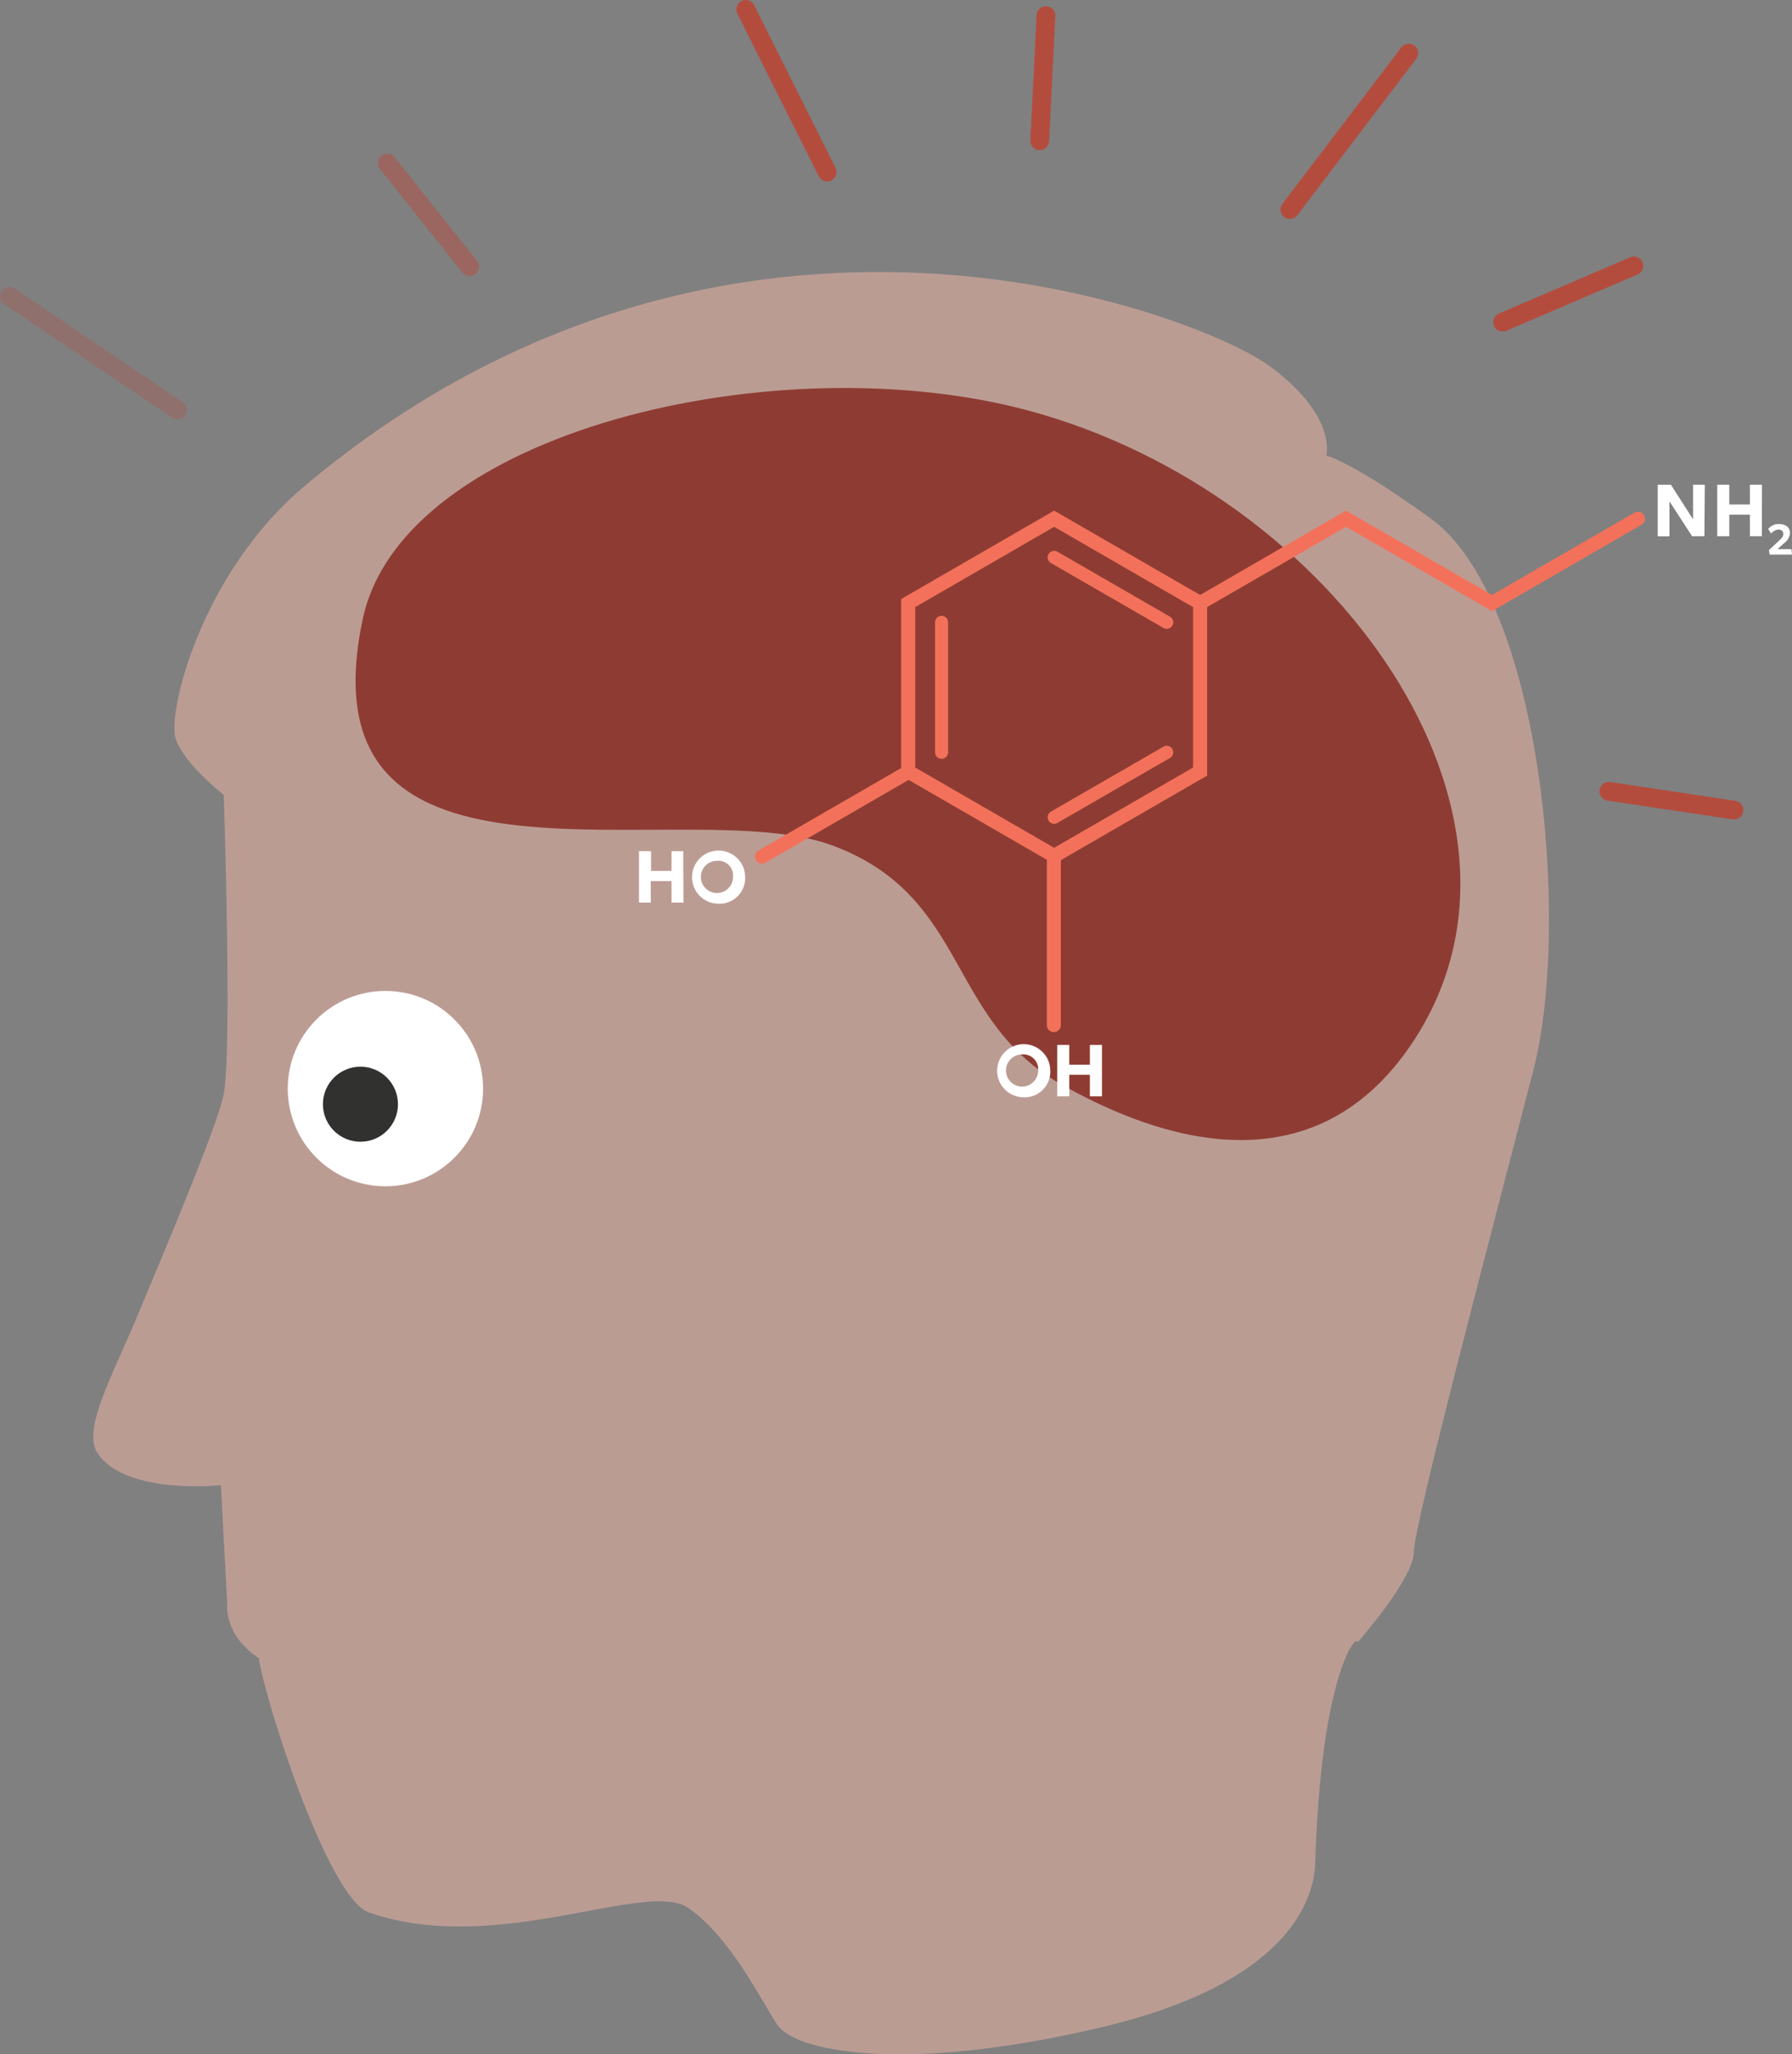 <svg xmlns="http://www.w3.org/2000/svg" viewBox="0 0 181.47 208"><rect x="0" y="0" width="181.47" height="208" fill="#808080" stroke="none"/><title>Asset 1</title><path d="M9.91,147.19c-1.66-2.38,1.47-7.88,4.06-14.09,3.81-9.11,8.18-19.56,8.69-22.36.86-4.7,0-30.26,0-30.26s-4-3.1-4.87-5.67S20.31,58,30.95,49.12c43.18-36.16,90.86-17.1,97.7-12s5.65,9,5.65,9,2.54.56,10.59,6.38c11.17,8.09,14.24,40.89,10.39,55.85s-12.1,46-12.1,48.75-5.7,9.18-5.7,9.18c0-1.06-3.72,3.12-4.29,22.35-.12,4.05-3.17,12.28-21.69,16.64-20.28,4.78-31.05,2.34-32.76-.23s-4.74-8.85-9-11.84-19.41,4.94-32.36.44c-4.17-1.39-10.59-21.64-11.17-25.76-3.62-2.37-3.2-5.51-3.2-5.51l-.64-12S12.84,151.41,9.91,147.19Z" style="fill:#bb9c93"/><circle cx="39.03" cy="110.22" r="9.89" style="fill:#fff"/><circle cx="36.5" cy="111.8" r="3.8" style="fill:#313130"/><path d="M36.73,62.7c4-19,41.94-28,67.5-21.11,31.07,8.43,53.86,40.8,39,63.68-10.92,16.81-28.44,8.58-35.51,4.67-11.94-6.61-9.49-19-23.21-24.26C69.62,79.95,30.21,93.5,36.73,62.7Z" style="fill:#8e3c33"/><polygon points="121.53 78.12 121.53 61.06 106.75 52.52 91.97 61.06 91.97 78.12 106.75 86.66 121.53 78.12" style="fill:none;stroke:#f3715a;stroke-linecap:round;stroke-miterlimit:10;stroke-width:1.42px"/><line x1="95.35" y1="63.01" x2="95.35" y2="76.17" style="fill:none;stroke:#f3715a;stroke-linecap:round;stroke-miterlimit:10;stroke-width:1.32px"/><line x1="118.15" y1="63.01" x2="106.75" y2="56.43" style="fill:none;stroke:#f3715a;stroke-linecap:round;stroke-miterlimit:10;stroke-width:1.32px"/><line x1="106.75" y1="82.75" x2="118.15" y2="76.17" style="fill:none;stroke:#f3715a;stroke-linecap:round;stroke-miterlimit:10;stroke-width:1.32px"/><line x1="106.72" y1="103.79" x2="106.72" y2="86.73" style="fill:none;stroke:#f3715a;stroke-linecap:round;stroke-miterlimit:10;stroke-width:1.42px"/><line x1="91.94" y1="78.19" x2="77.16" y2="86.73" style="fill:none;stroke:#f3715a;stroke-linecap:round;stroke-miterlimit:10;stroke-width:1.42px"/><polyline points="165.87 52.52 151.09 61.06 136.31 52.52 121.53 61.06" style="fill:none;stroke:#f3715a;stroke-linecap:round;stroke-miterlimit:10;stroke-width:1.42px"/><path d="M69.21,91.39H68V89.21H65.9v2.18H64.71V86.18h1.22v2H68v-2h1.19Z" style="fill:#fff"/><path d="M72.7,91.5a2.69,2.69,0,1,1,2.76-2.69A2.6,2.6,0,0,1,73,91.5Zm0-4.34a1.63,1.63,0,1,0,1.53,1.73s0-.07,0-.11a1.5,1.5,0,0,0-1.35-1.63H72.7Z" style="fill:#fff"/><path d="M103.6,111.1a2.69,2.69,0,1,1,2.76-2.69,2.6,2.6,0,0,1-2.5,2.69Zm0-4.34a1.63,1.63,0,1,0,1.53,1.73s0-.07,0-.11a1.5,1.5,0,0,0-1.37-1.62h-.16Z" style="fill:#fff"/><path d="M111.59,111h-1.22v-2.18h-2.09V111h-1.22V105.8h1.22v2h2.09v-2h1.22Z" style="fill:#fff"/><path d="M172.6,54.29h-1.25l-2.29-3.53V54.3h-1.19V49.08h1.34l2.24,3.5v-3.5h1.19Z" style="fill:#fff"/><path d="M178.42,54.29h-1.21V52.11h-2.09v2.18H173.9V49.08h1.22v2h2.09v-2h1.22Z" style="fill:#fff"/><path d="M181.47,56.15h-2.26l-.08-.45,1-.93c.29-.26.46-.46.46-.72a.43.43,0,0,0-.43-.43h-.06a1,1,0,0,0-.74.41l-.3-.47a1.31,1.31,0,0,1,1.1-.5c.69,0,1.11.37,1.11.9a1.45,1.45,0,0,1-.64,1.07l-.63.57h1.41Z" style="fill:#fff"/><line x1="105.29" y1="14.25" x2="105.92" y2="1.58" style="fill:none;stroke:#b44c3e;stroke-linecap:round;stroke-miterlimit:10;stroke-width:1.9px"/><line x1="130.62" y1="21.22" x2="142.66" y2="5.38" style="fill:none;stroke:#b44c3e;stroke-linecap:round;stroke-miterlimit:10;stroke-width:1.9px"/><line x1="152.16" y1="32.62" x2="165.46" y2="26.92" style="fill:none;stroke:#b44c3e;stroke-linecap:round;stroke-miterlimit:10;stroke-width:1.9px"/><line x1="83.76" y1="17.42" x2="75.52" y2="0.95" style="fill:none;stroke:#b44c3e;stroke-linecap:round;stroke-miterlimit:10;stroke-width:1.9px"/><line x1="17.95" y1="41.5" x2="0.95" y2="30" style="fill:none;stroke:#b44c3e;stroke-linecap:round;stroke-miterlimit:10;stroke-width:1.9px;opacity:0.3;isolation:isolate"/><line x1="47.56" y1="27" x2="39.21" y2="16.5" style="fill:none;stroke:#b44c3e;stroke-linecap:round;stroke-miterlimit:10;stroke-width:1.9px;opacity:0.5;isolation:isolate"/><line x1="162.92" y1="80.12" x2="175.59" y2="82.02" style="fill:none;stroke:#b44c3e;stroke-linecap:round;stroke-miterlimit:10;stroke-width:1.9px"/></svg>